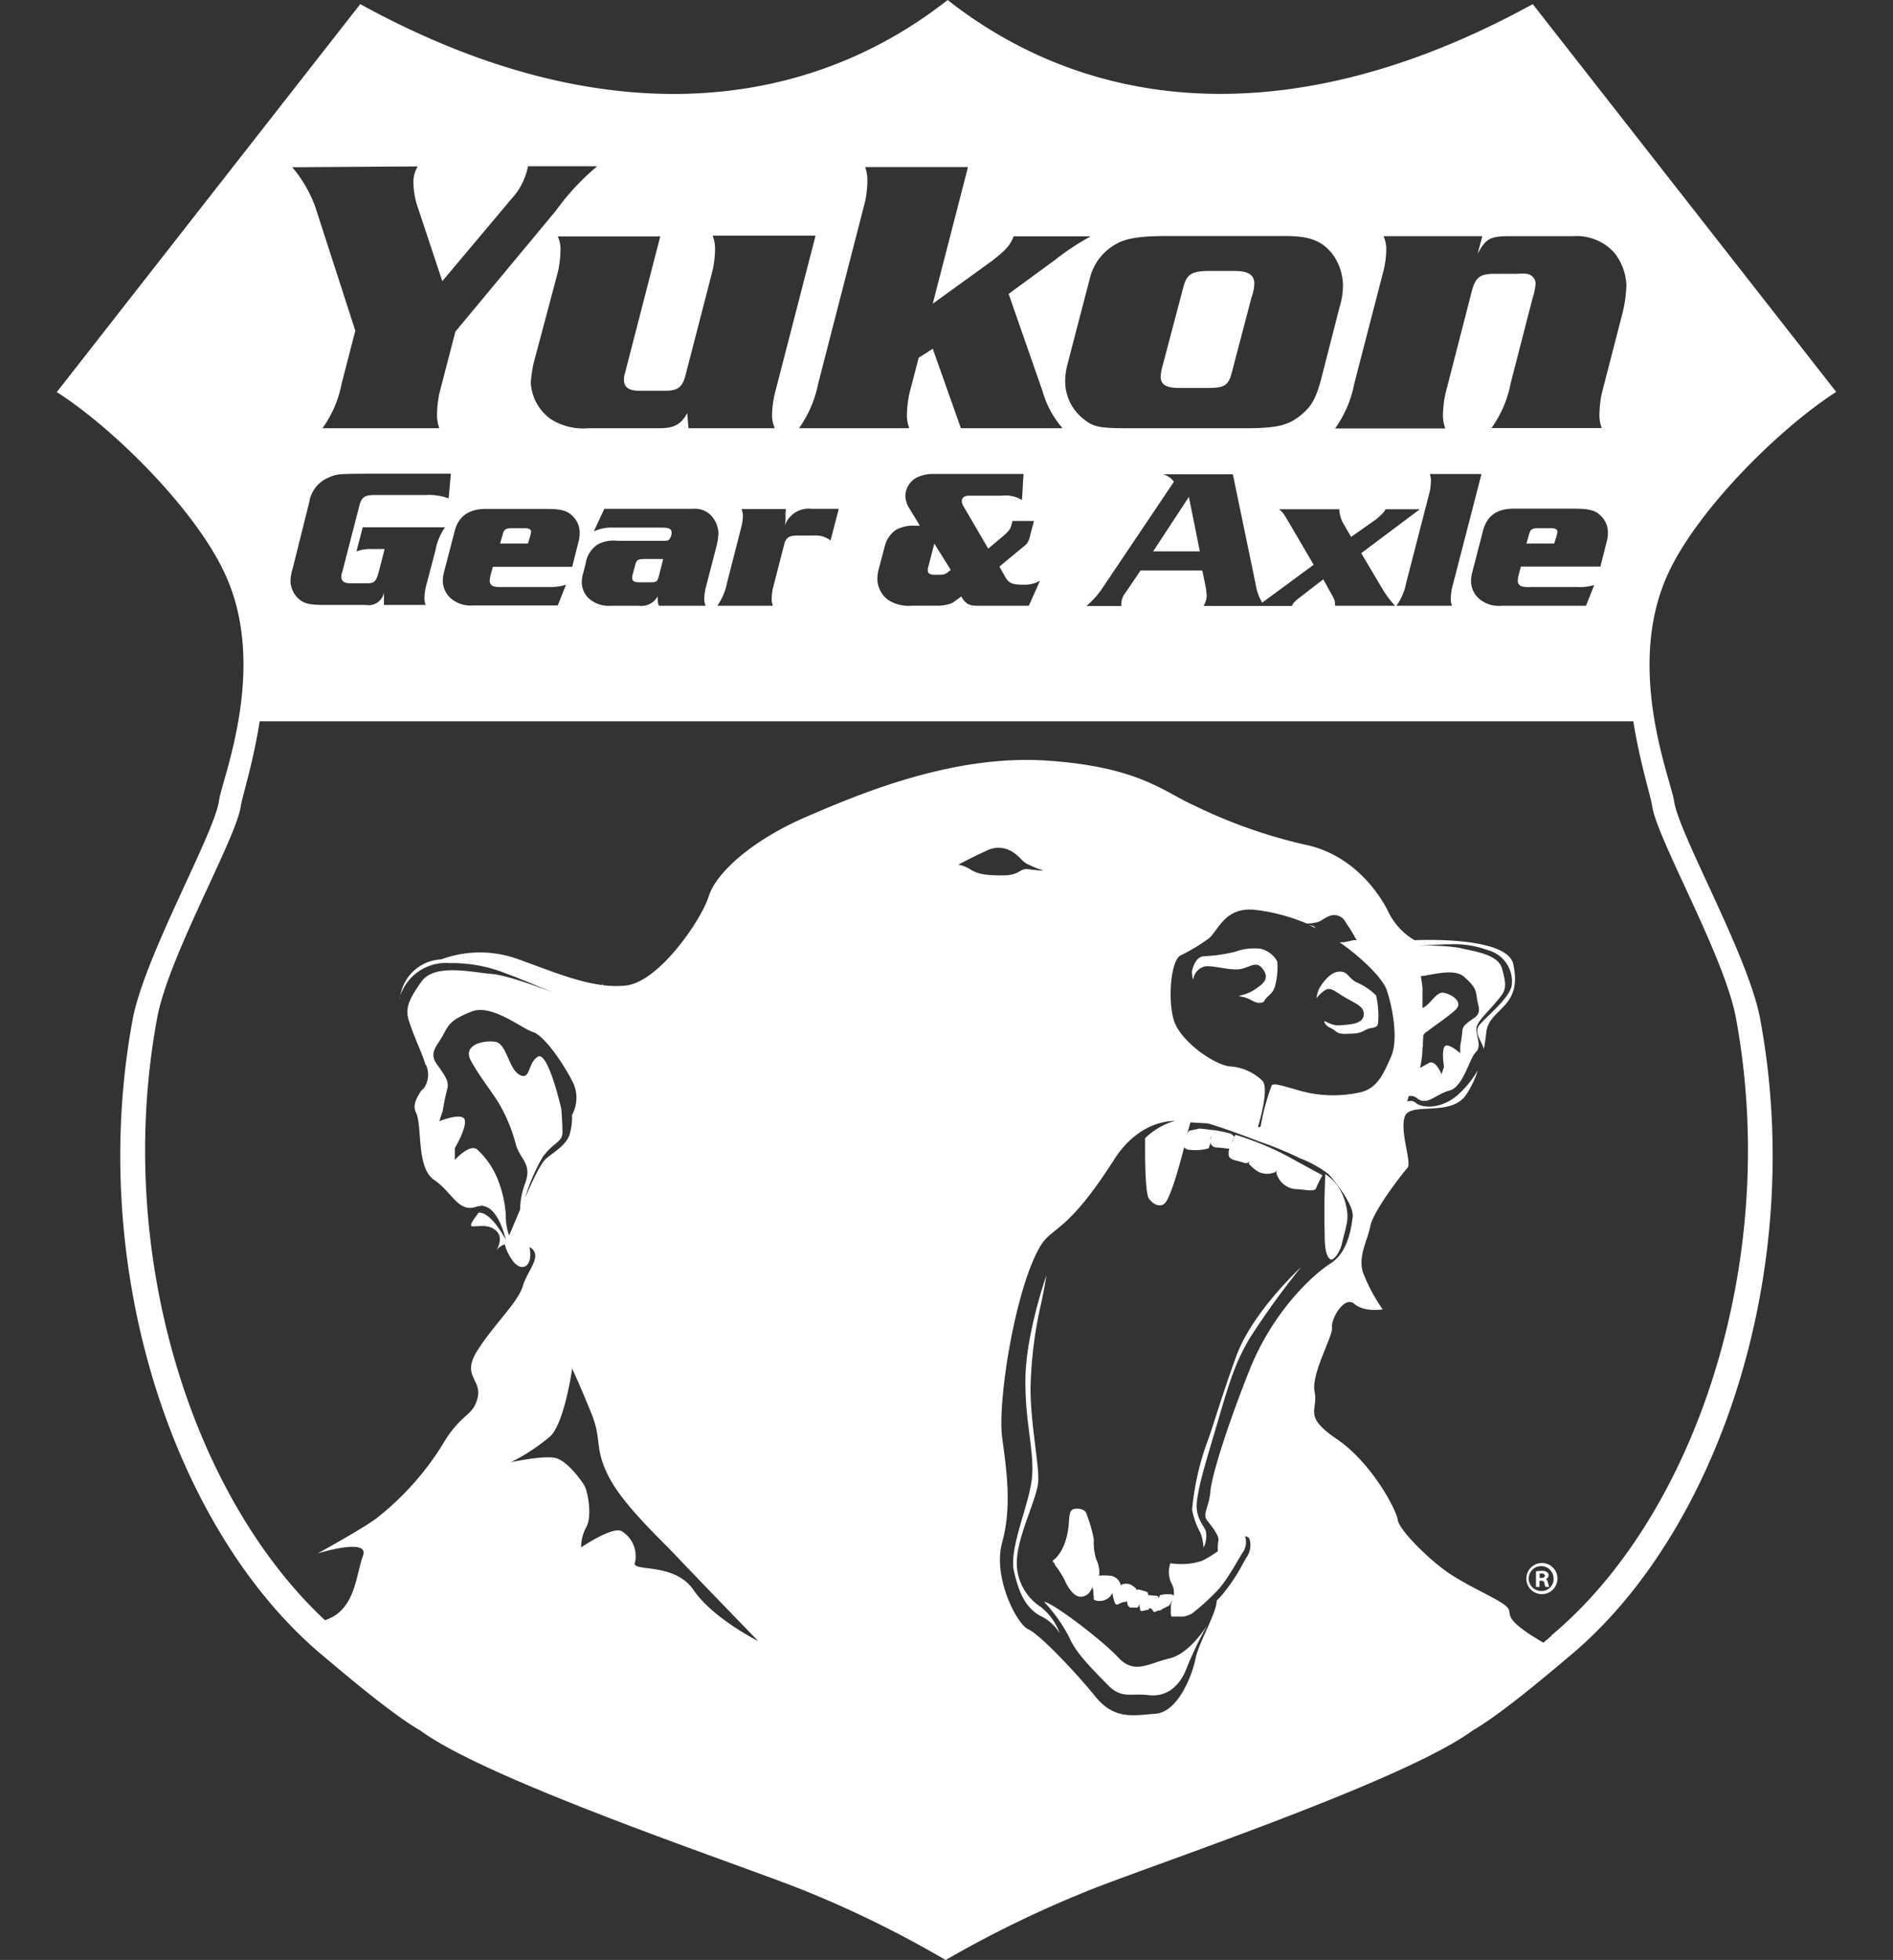 <svg id="Layer_1" data-name="Layer 1" xmlns="http://www.w3.org/2000/svg" viewBox="0 0 230 238"><rect x="0" y="0" width="230" height="238" fill="#333333" stroke="none"/><defs><style>.cls-1{fill:#fff;}</style></defs><title>yukon_logo_white</title><path class="cls-1" d="M113.49,69.79h.78a1.3,1.3,0,0,0,1-.4l.25-.18-2-3.2-.78,3a1.51,1.51,0,0,0,0,.29C112.71,69.61,113,69.79,113.49,69.79Z"/><polygon class="cls-1" points="140.11 66.95 145.78 66.95 144.45 60.34 140.11 66.95"/><path class="cls-1" d="M203.39,97.22c-.43-2.72-6-16.19-.69-27.63,3.66-7.85,13.63-17.67,20.4-22L186.23.5c-28.67,15.74-53.35,13.43-71.09-.5C97.39,13.94,72.45,16.25,43.77.5L6.9,47.61c6.77,4.31,16.74,14.13,20.4,22C32.63,81,27,94.5,26.61,97.22c-.55,4-9,18.76-10.48,26.51-5.68,30.49,5.14,62.36,23.12,77.34,1.58,1.31,8.19,7,11.82,9.07,8.51,6.27,40.08,16.69,47.13,19.62a131,131,0,0,1,16.7,8.25,133.41,133.41,0,0,1,16.89-8.25c7.05-2.93,38.61-13.35,47.13-19.62,3.64-2.08,10.24-7.75,11.82-9.07,18-15,28.8-46.85,23.12-77.34C212.43,116,203.93,101.23,203.39,97.22ZM168.1,32.86a11.11,11.11,0,0,0,.33-2.52,3.82,3.82,0,0,0-.33-1.66h12l-.57,2.14c1-1.85,1.52-2.14,3.9-2.14h7.7a6.15,6.15,0,0,1,5,2,6.74,6.74,0,0,1,1.48,4,16.5,16.5,0,0,1-.57,3.71l-2.43,9.41a13.82,13.82,0,0,0-.28,2.52,4.41,4.41,0,0,0,.28,1.66h-13.4a13.67,13.67,0,0,0,2.33-5.42l2.66-10.32a7.54,7.54,0,0,0,.38-1.85,1.25,1.25,0,0,0-1.09-1.14,5,5,0,0,0-1.14,0h-2.71c-1.85,0-2.37.38-2.85,2.24l-3.18,12.36a13.62,13.62,0,0,0-.29,2.52,4.35,4.35,0,0,0,.29,1.66h-13.4a13.73,13.73,0,0,0,2.33-5.42Zm16.81,38.35a3.5,3.5,0,0,0,1.05.07h5.66a6,6,0,0,0,2.08-.24l-1,2.52H182.44a3.7,3.7,0,0,1-2.71-.84,2.9,2.9,0,0,1-1-2.11,4.62,4.62,0,0,1,.12-1l1.34-5.18c.48-1.8,1.68-2.66,3.74-2.66h7.36c1.75,0,2.52.19,3.16.82a2.77,2.77,0,0,1,.91,2.11,4.14,4.14,0,0,1-.17,1.17l-.74,2.93h-9.66l-.29,1.08a4,4,0,0,0-.09.65A.7.7,0,0,0,184.91,71.21Zm-8.49,2.35h-6.76a6.89,6.89,0,0,0,1.18-2.73l2.88-11.16a7.26,7.26,0,0,0,.14-1.27,2.36,2.36,0,0,0-.14-.84H180l-3.59,13.89a6.66,6.66,0,0,0-.14,1.27A2.18,2.18,0,0,0,176.42,73.56Zm-8.48-2.09a11.73,11.73,0,0,0,1.56,2.09h-7.29c0-.58,0-.65-.57-1.65l-.86-1.56-2.9,2.23c-.6.48-.77.65-.91,1H146.23a2.45,2.45,0,0,0,.38-1.22,8.25,8.25,0,0,0-.19-1.44l-.34-1.65h-7.5l-1.8,2.66a2.29,2.29,0,0,0-.53,1.25,1.42,1.42,0,0,0,0,.41H132a10.66,10.66,0,0,0,2-2.26l8.63-12.83a2.39,2.39,0,0,0-1.32-.91h8.48l2.78,13.39a5.91,5.91,0,0,0,.79,2.2l6.25-4.6-3.09-5.28c-.6-1-.67-1.1-1.13-1.46h7.34a3.7,3.7,0,0,0,.6,1.92l.83,1.44,3-2.11c.79-.65,1.08-1,1.18-1.25h4.17l-7.12,5.33Zm-32.05-42c1.38-.62,2.95-.81,6.13-.81h14.11c3,0,4.51.57,5.8,2.24a6.51,6.51,0,0,1,1.24,3.85,9,9,0,0,1-.43,2.61l-2.19,8.56c-.66,2.52-1.23,3.52-2.71,4.66S154.89,52,151.23,52H137.17c-3.66,0-4.37-.14-5.66-1.24a5.79,5.79,0,0,1-2.09-4.56,8.12,8.12,0,0,1,.29-2l2.66-10.22A6.56,6.56,0,0,1,135.89,29.48Zm-30.78-5a13,13,0,0,0,.28-2.52,4.53,4.53,0,0,0-.28-1.66h12.5l-4.28,16.59,7.17-5.18c1.71-1.33,2.23-1.9,2.66-3h9.36a30.52,30.52,0,0,0-4.32,2.85l-5.65,4.14,4.13,11.84A11.61,11.61,0,0,0,129.1,52H116.75l-3.42-9.65-1.71,1.09-1.14,4.38a14.11,14.11,0,0,0-.29,2.52,4.43,4.43,0,0,0,.29,1.66H97.08a14.08,14.08,0,0,0,2.33-5.42Zm5.38,37.27A3.07,3.07,0,0,1,110,60.2,2.61,2.61,0,0,1,111.36,58a4.58,4.58,0,0,1,2-.45h11l-.19,3.17a3.82,3.82,0,0,0-2.42-.53h-4c-.57,0-.89.24-.89.65a1.29,1.29,0,0,0,.21.65l3,5.13,1.8-1.51c.74-.65.81-.77,1-1.27l.15-.58h2.61l-.44,1.64a3,3,0,0,1-.35,1c-.12.19-.2.26-.8.74l-2.61,2.16.67,1.2c.46.81.84,1,2.26,1a3.82,3.82,0,0,0,2-.48L125,73.56h-6.11c-1.17,0-1.58-.22-2.09-1.13-1,.72-1,.77-1.29.86a4.65,4.65,0,0,1-1.54.26H110.8a4.61,4.61,0,0,1-2.95-.74,3.25,3.25,0,0,1-1.25-2.52,5,5,0,0,1,.12-1l.79-3a3.41,3.41,0,0,1,1.34-1.94,4.28,4.28,0,0,1,2.28-.51c.14,0,.36,0,.64,0ZM93.91,73.56H87.15a7.12,7.12,0,0,0,1.17-2.73l1.77-6.91a5.66,5.66,0,0,0,.17-1.27,2,2,0,0,0-.17-.84h5.4l-.05.55,0,.81-.07.62a3.06,3.06,0,0,1,3.28-2h3.26l-1,3.84a2.9,2.9,0,0,0-2-.6h-2c-1,0-1.39.24-1.61,1l-1.39,5.4a6.65,6.65,0,0,0-.15,1.27A2.22,2.22,0,0,0,93.91,73.56Zm-8.18,0H80.06a2,2,0,0,1-.15-.81v-.34a2.24,2.24,0,0,1-2.27,1.15H74.23a3.65,3.65,0,0,1-2.54-.77,2.66,2.66,0,0,1-1-2.09,3.83,3.83,0,0,1,.17-1.11l.29-1.13a3.42,3.42,0,0,1,1.44-2.33,4,4,0,0,1,2.4-.46h5.49c.6,0,.62,0,.81-.14a1.26,1.26,0,0,0,.31-.84c0-.48-.31-.62-1.24-.62H74.64a5.13,5.13,0,0,0-2.49.46l1.27-2.74H84.16a2.74,2.74,0,0,1,2.13.7,3.32,3.32,0,0,1,1,2.26,7.41,7.41,0,0,1-.24,1.6l-1.32,5.09a5.66,5.66,0,0,0-.16,1.27A2,2,0,0,0,85.74,73.56ZM77.66,47.45h3.14c1.57,0,2.14-.43,2.52-2l3.27-12.65a13.26,13.26,0,0,0,.29-2.52,4.6,4.6,0,0,0-.29-1.66h12.5L94.14,47.79a11.87,11.87,0,0,0-.33,2.52A3.76,3.76,0,0,0,94.14,52H83.65l-.15-1.85C82.79,51.49,81.94,52,80.13,52H71.48a7.33,7.33,0,0,1-4.61-1.14,5.86,5.86,0,0,1-2.38-4.42,17.64,17.64,0,0,1,.33-2.28l3-11.27a13.81,13.81,0,0,0,.28-2.52,3.82,3.82,0,0,0-.33-1.66H80.22L75.95,45.26a2.54,2.54,0,0,0-.14.86C75.81,47,76.38,47.45,77.66,47.45ZM60,71.21a3.5,3.5,0,0,0,1.05.07h5.66A6,6,0,0,0,68.77,71l-1,2.52H57.5a3.69,3.69,0,0,1-2.7-.84,2.91,2.91,0,0,1-1-2.11,4.74,4.74,0,0,1,.12-1l1.35-5.18C55.75,62.67,57,61.8,59,61.8h7.36c1.75,0,2.52.19,3.16.82a2.77,2.77,0,0,1,.91,2.11,4.13,4.13,0,0,1-.17,1.17l-.74,2.93H59.88l-.29,1.08a4.29,4.29,0,0,0-.09.65A.7.7,0,0,0,60,71.21Zm-9.25-51a3.68,3.68,0,0,0-.52,2,10.06,10.06,0,0,0,.62,3.23l2.89,8.7,8.41-10a8,8,0,0,0,2-3.95h8.41a29.33,29.33,0,0,0-5,5.37L55.33,40.27l-1.95,7.51a13.62,13.62,0,0,0-.28,2.52A4.53,4.53,0,0,0,53.38,52H39.18a13.7,13.7,0,0,0,2.33-5.42l1.66-6.42-4.85-15a15.85,15.85,0,0,0-2.81-4.85ZM35.57,69l2-8a3.89,3.89,0,0,1,2.11-2.9c1.22-.55,1.27-.55,4.61-.58H54.78l-.27,3a7,7,0,0,0-2.75-.41H45.62c-1.32,0-1.68.24-1.95,1.27l-2.08,8.06a1.5,1.5,0,0,0-.12.6c0,.53.36.79,1.1.79h2c.94,0,1.13-.19,1.49-1.54l.67-2.62H45.23a4.92,4.92,0,0,0-1.92.29l.76-2.93h10a7,7,0,0,0-1.15,2.74l-1.2,4.58a6.7,6.7,0,0,0-.15,1.27,2.15,2.15,0,0,0,.15.84H46.65l0-1.49a1.9,1.9,0,0,1-2.21,1.49h-5c-1.68,0-2.4-.14-3-.62a3,3,0,0,1-1.15-2.3A6,6,0,0,1,35.57,69ZM84.26,193.07c-2.35-3.44-7.61-2.14-7.11-3.33a3.53,3.53,0,0,0-1.68-3.84c-1.19-.5-4.86,2-4.86,2a5,5,0,0,1,.64-2.49c.72-1.33.16-4.32-.24-5s-2.07-3-3.5-3.36-5.44.51-5.44.51a24,24,0,0,0,4.78-3.14c1.74-1.64,2.67-8.23,2.67-8.23s1.1,2.37,2.37,5.54.29,4.06,2.05,7.54,6.37,7.7,8,9.44,10.18,10.57,10.18,10.57S86.6,196.51,84.26,193.07ZM68.2,134.66s-1.61-7.11-2.86-6.34-.87,2.94-2.22,2.19-1.54-3.77-2.93-4-4,.34-3,2.24,2.62,3.86,3.48,5.32a19.52,19.52,0,0,1,2,4.88c.51,1.86,2,2.3,1.15,4.7a9.49,9.49,0,0,0-.63,3.23l-1.33,3.15a6.82,6.82,0,0,1-.4-2.52,14.44,14.44,0,0,0-1-4.34,9.77,9.77,0,0,0-2.36-3.47c-.9-1.05-2.84,1.16-2.84,1.16l0-1.44S56.71,137,56.47,136s-3.1.15-3.1.15l.43-1.28a25.92,25.92,0,0,1,.53-2.59c.26-.9-.15-1.52-1.22-3s0-2.23.74-3.62,1-1.83,3.43-2.82,6,2,7.48,2.48,3.94,4.24,4.9,6.22a4.32,4.32,0,0,1-.16,3.85,7.49,7.49,0,0,1-.23,2.15c-.32,1.55-2.3,2.51-3.07,3.31s-2.14,4-2.47,4.79l0,.08a22.23,22.23,0,0,1,2.22-5.24c1.33-1.83,2.4-1.75,2.39-3S68.2,134.66,68.2,134.66ZM116.43,105s1.87-1,3.34-1.65a3.18,3.18,0,0,1,3.38.18c.94.65,1.08,1.19,1.94,1.51a11.52,11.52,0,0,0,1.4.58c.68.18-.43.07-1.55-.07s-.93.75-3.13.75-2.91-.18-3.8-.65A3.9,3.9,0,0,0,116.43,105Zm30.63,76.16c-.19,1.94-1,2.71-.39,3.48s1.55,1.93,1.35,2.51a6.18,6.18,0,0,0-.05,1.22,16.15,16.15,0,0,1-1.91,1.16,8.26,8.26,0,0,1-3.86.29,3.25,3.25,0,0,0,.1,2.39,2.23,2.23,0,0,1,.32,1.44,1,1,0,0,1,0,.14c-.06-.1-.2-.19-.46-.19a3.72,3.72,0,0,0-1.21.1.75.75,0,0,0-.1.27,1.48,1.48,0,0,1,0,.17.43.43,0,0,0-.38-.37,6.92,6.92,0,0,1-.79-.07h-.2l0,0c.06-.21,0-.4-.47-.51s-.72-.25-.89-.12l-.06,0s0,0,0,0l0-.13a3.22,3.22,0,0,0-.61-.49,1.45,1.45,0,0,0-1.24,0l-.07.1a.58.58,0,0,0,0-.16.4.4,0,0,0-.06-.19,1.49,1.49,0,0,0-1.25-.86,6.66,6.66,0,0,0-1.31,0,1.28,1.28,0,0,0,.05-.19v0a3.74,3.74,0,0,0-.38-1.81,6.76,6.76,0,0,1-.29-2.39,16.74,16.74,0,0,0-.87-3.06c-.09-.48-.67-.77-1.44-.67s-.63,1-.77,2.2c-.4,3.26-1.95,4.11-1.95,4.11s.12.15.28.38h0l0,.07.33.46-.31-.44.31.44h0c.17.24.34.5.5.76h0l.21.36h0c.07.12.12.23.17.33.38.86,1.06,1.91,1.83,2a1.37,1.37,0,0,0,1.36-.82l.09-.13.14-.23c0,.12,0,.28.06.45h0c0,.06,0,.12,0,.18h0l0,.2h0c0,.06,0,.11.05.17a.26.26,0,0,0,0,.06l0,.12,0,.07a.64.64,0,0,0,0,.1l0,.06,0,.08,0,0,.06.07,0,0,.11.06a1.79,1.79,0,0,0,1.83-.48v0l.1-.16.19-.26a.46.46,0,0,0,0,.09,3,3,0,0,0,.16.76h0c0,.12.08.24.13.36.18.46.53,0,1.07-.11l.15,0h0l.09,0h0a.33.33,0,0,0,.12-.18v0a1.1,1.1,0,0,0,.07.27h0a.66.66,0,0,0,.35.59l.13,0h.05l.09,0h.34l.07,0,.06,0,.07,0,.05,0,.08-.07,0,0a.53.53,0,0,0,.09-.12l.23-.41-.12.26s0,.06,0,.14,0,.18.06.28v0l0,.2c.07.24.41.1.83,0l.13,0,0,0,.06,0,0,0,0,0h0l.05-.06v0l0-.05h0l0-.08a.64.64,0,0,1,.17,0l.19.08v0l.1.18c.24.41.45,0,.76,0l.13,0,0,0,.08-.05.06,0,.07-.06.06-.06L142,195h0c.12-.13.21-.25.21-.25l.22-.45c-.06.21-.12.42-.17.63a1,1,0,0,0,0,.17h0l0,.09,0,.13c0,.07,0,.13,0,.2v.12a1.92,1.92,0,0,0,0,.22s0,.07,0,.11a2.09,2.09,0,0,0,.07.33l0,0h0l.06,0h.73l.13,0h.06l.16,0h0l.18,0h0l.19,0h0a4,4,0,0,0,.7-.23h0l.13-.07h0l.07,0a27.81,27.81,0,0,0,3.08-2.77c1.35-1.34,2.89-4.39,3.28-4.87a2.25,2.25,0,0,0,.2-1.72.16.16,0,0,0-.06-.07h0a.56.56,0,0,1,.59.35,2.61,2.61,0,0,1-.25,2c-.1.13-.33.52-.59,1a21.67,21.67,0,0,1-2.72,4l-.43.42a4.51,4.51,0,0,1-.09.6c-.39,1.74-2.13,4.64-2.52,6.58s-2.12,6.38-4.83,6.58-5,.78-7.35-2.13-6.77-7.55-8.12-8.13-4.34-6.27-3.17-10.53.58-8.51,0-12.77,1.55-18,4.64-23.22c1.43-2.41,3.19-1.45,9-10.56,1.47-2.31,4-4.59,7.39-4.65l-.38.1a8.7,8.7,0,0,0-3.28,2s0,.6,0,1.45c0,2,.07,5.31.46,5.88.57.81,1.47,1.12,2,.51s1.36-3.26,1.93-5.39l.35-1.3,0-.08c.11.2.35.35.82.36a6.18,6.18,0,0,0,2.14-.19,1.45,1.45,0,0,0,.18-.51,2.49,2.49,0,0,1,.06-.31s0-.09,0-.14l0-.22.06-.21.06-.11-.06.24-.11.44a.8.8,0,0,0,.67.7,12.87,12.87,0,0,1,1.4.14h.29a1.22,1.22,0,0,0-.1.44c0,.4-.08.76.83,1,1.07.24,1.27.48,1.57.23l.1-.09,0,0c0,.15-.06.25-.06.25a5.48,5.48,0,0,0,1.06.93,2.44,2.44,0,0,0,2.2.08l.11-.2a1.4,1.4,0,0,0,0,.3.92.92,0,0,0,.11.36,2.65,2.65,0,0,0,2.21,1.63c.89,0,2,.32,2.43,0l.06-.06,0,0,0-.05a12.46,12.46,0,0,1,.78-1.57l-3.45-1.88a33.94,33.94,0,0,0-5.78-2.6c-.45-.17-.9-.31-1.34-.44-.09.19-.22.43-.34.69l-.21.44.14-.35c.08-.18.18-.37.28-.57l0,0-.16-.13-.3-.23c-.71-.18-1.39-.32-2-.42,0,0-.17,0-.16,0-.62-.09-1.17-.15-1.63-.19a12,12,0,0,1-1.22.25l-.16.2-.14.32.43-1.52,0,0,2.07.12c1.19.32,3.68,1.19,6.28,2.2a43.06,43.06,0,0,1,5,2.06,13.63,13.63,0,0,1,3.46,1.93c1.16,1.35,3.09,3.87,2.9,5.22s-.57,4.26-2.7,5.61-7,5.8-9.86,13S147.25,179.2,147.05,181.13Zm21.46-60.83c.6,1.75,1.45,5.85.49,8s-1.69,3.92-3.93,4.35a15,15,0,0,1-6.94-.18c-2.35-.66-3.32-1-3.62-.72a27.55,27.55,0,0,0-1.32,4.83c0,.36-.36.24-.36.24s1.45-4.65.54-5.61a6.2,6.2,0,0,0-4-1.75c-1.93-.24-6-3.08-6.76-5.61s-.36-7.18.79-7.85a21.53,21.53,0,0,0,3.5-2.11c1.15-1,1.93-3.8,5.55-3.44a22.88,22.88,0,0,1,6.34,1.68h0a6.51,6.51,0,0,0,1-.13c.62-.05.9-.47,1.68-.78a1.54,1.54,0,0,1,2,.71,23.62,23.62,0,0,1,1.36,2.23c-.36-.08-.47,0-1.16.15a2.54,2.54,0,0,1-.94.07C165.06,116,168,118.68,168.52,120.3Zm20,78.3-1,.84c-5.47-3.18-3.53-3.44-4.43-4.34s-4.22-2.26-6.78-3.92-6.33-5.43-6.48-6.64-3.17-6.94-7.38-9.8-2.26-3.47-2.72-5.73,2.26-6.79,2.11-7.84,1.51-3.92,2.71-2.87S168,159,168,159a20.63,20.63,0,0,1-2.41-4.52c-.6-2,.6-3.92.9-5.58s3.47-5.88,4.52-7.09c.55-.62-.94-4.33-.34-6.19s5.42,0,7.35-2.52a11.08,11.08,0,0,0,1.53-3.12,12.35,12.35,0,0,1-2.26,2.82c-1.84,1.77-4.37,1.92-5.32,1.08a1,1,0,0,0-1-.11l.19-.66a1.14,1.14,0,0,1,1,.24c1.23,1,2.24-.47,3.95-.92s2.37-3.86,3.22-4.68-.27-2.34.16-3.27,1.66-1.94,2.91-3.57c.62-.8.6-1.56.08-3.34s-3.66-2.07-5.14-2.47a26.47,26.47,0,0,0-5.23-.24s3-.2,4-.19a11.83,11.83,0,0,1,4.7.72,3.92,3.92,0,0,1,2.89,4c0,1.59-2.84,3.79-3.89,5-.84.94.19,1.93.47,3,.13-.66.23-1.33.3-2,.3-3,4.48-2.94,3.28-8.32-.77-3.48-12-2.9-12-2.9a8.22,8.22,0,0,1-3.29-3.68c-1.5-2.87-4.78-6.88-10.05-7.93a62.07,62.07,0,0,1-13.34-4.71c-3.77-1.66-6.7-4.73-18-5.49S104.66,96.3,98,99.17,87,106,86.12,108.82s-6,10.41-10.1,10.86a12.19,12.19,0,0,1-2.83-.06l.09-.3a1.89,1.89,0,0,1-.15.29c-3.33-.43-6.93-2-10.53-3.26a13.59,13.59,0,0,0-9,.15,5.28,5.28,0,0,0-4.93,4.25,4.23,4.23,0,0,0-.11.55,1.3,1.3,0,0,1,0-.15,5.85,5.85,0,0,1,6.07-4.2,17.66,17.66,0,0,1,7,1.32c1.47.51,5.54,2.26,5.54,2.26s-5.21-2.1-7.49-2.27-6.86-1.31-8.46.92-2,3.3-1.55,4.74c.72,2.22,1.6,3.92,2,5.28l.11.17a2.86,2.86,0,0,1-.24,2.72,3.68,3.68,0,0,1-.38.37c-.54.87-1.06,1.75-.62,2.63.8,1.57,0,6.71,2.21,8.19s2.88,4,5.11,3.26a1.91,1.91,0,0,1,.64-.1c0-.12-.06-.19.15,0,1.67.18,2.49,2.91,2.79,4,.1.38-1.62-3.26-3.28-3.19-.64.85-1.25,1.67-.73,1.67.87,0,2-.29,2.9.58s0,2.32,0,2.32a1.94,1.94,0,0,1,1-.72,5.22,5.22,0,0,0,.66,1.53c1.19,2.12,2.8,1.29,2.37-1,0-.07,0-.13,0-.19,1.7,1-.29,2.83-.83,4.7-.58,2-3.48,4.64-5.51,7.83s.58,3.48,0,5.8-2,1.74-4.35,5.81a34.5,34.5,0,0,1-7.83,8.71c-1.45,1.16-7.25,4.35-7.25,4.35s6.38-2,5.51.29-.89,6.63-4.62,7.81C23.28,181.62,13.82,152,19.1,123.58c1.4-7.52,9.64-21.82,10.16-25.71.2-1.24,1.5-5.24,2.29-10.28h166.9c.79,5,2.09,9,2.29,10.28.53,3.9,8.77,18.2,10.17,25.71C216.41,153.16,205.92,184.07,188.48,198.6Zm-15.14-73.34c.88-.74,2.33-1.64,3.43-2.63s-.46-1.93-1.39-2.11-1.65,1.5-2.59,1.85c0-.05,0-.11,0-.16V122c0-.22,0-.43,0-.63s0-.21,0-.32a.76.76,0,0,0,0-.1c0-.08,0-.16,0-.25s0-.08,0-.11,0-.17,0-.26a.6.6,0,0,0,0-.12,2.47,2.47,0,0,0,0-.27c-.05-.45-.12-.93-.2-1.42h0c1,0,4-1.06,5.28.11s1.4,1.51,1.53,2.54.66,1.77-.34,2.45-1.4,1-1.43,1.61-.25,1.75-.25,1.75l0,.91s-1.53-1.37-1.91-.79-.06,2.43-.06,2.43l-.3.92s-.73-1.83-1.54-1.37c-.35.2-.72.4-1.07.61a15.43,15.43,0,0,0,.28-1.88c0-.26,0-.53.06-.8v-.06c0-.52.05-1,.06-1.57,0,.14,0,.28,0,.41C172.95,125.61,173.14,125.43,173.34,125.27Z"/><path class="cls-1" d="M64.45,65a2.9,2.9,0,0,0,.08-.42c0-.29-.27-.44-.75-.44H62.22c-.78,0-1,.13-1.17.86l-.29,1h3.39Z"/><path class="cls-1" d="M77.15,68.71l-.26,1a1.16,1.16,0,0,0-.08.41c0,.45.22.59.94.59h1.18c.84,0,.92-.06,1.11-.71l.54-2.12H78.26C77.46,67.9,77.33,68,77.15,68.71Z"/><path class="cls-1" d="M189.15,65a3.36,3.36,0,0,0,.08-.42c0-.29-.27-.44-.75-.44h-1.56c-.77,0-1,.13-1.17.86l-.29,1h3.38Z"/><path class="cls-1" d="M143.28,47.11h3.42c2.12,0,2.56-.28,3-2l2.36-9a5.48,5.48,0,0,0,.34-1.65c0-1.09-.72-1.56-2.46-1.56H147c-2.22,0-2.8.38-3.23,2l-2.51,9.5a5.92,5.92,0,0,0-.24,1.37C141.05,46.73,141.73,47.11,143.28,47.11Z"/><path class="cls-1" d="M153.16,115.21a6.57,6.57,0,0,0-3.07.36,20,20,0,0,1-3.85.55c-1.14.09-1.42,1.87-1.42,1.87s.09,1.36.19.77a1.85,1.85,0,0,1,1.23-1.36c.69-.27,2.57.32,4,.32s2.29-1.23,3.16-.09.23,1.77-1.05,2.59-2.43.63-1.42.82,1.42.77,2.11.73.41-.14.83-.59.69-.54,1-1.27a8.63,8.63,0,0,0,.32-3.14A3.06,3.06,0,0,0,153.16,115.21Z"/><path class="cls-1" d="M159.44,112.42l-.43-.11.83.39A.57.57,0,0,0,159.44,112.42Z"/><path class="cls-1" d="M160.3,120a3.88,3.88,0,0,0-.35,1.22,4.12,4.12,0,0,1,1-.95c.74-.5,1.22.14,2.65.95s2.21,1.08,2.08,2.12-1.82,1.08-2.95,1.17-2.08-.9-1.78-.31.82.58,1.3,1,1,.36,2.17.31,1.39-.54,2.17-.67.83-.27.87-.9a11.27,11.27,0,0,0-.26-3.06,7.72,7.72,0,0,0-2.43-1.62c-1-.54-1-1.4-2.21-1.26S160.3,120,160.3,120Z"/><path class="cls-1" d="M126.45,195.13a6.39,6.39,0,0,1-2.86-6.16c.31-3,2.39-7.05,2.55-9s-.93-7-.93-11.38a50.55,50.55,0,0,1,1.31-10.42c.39-1.78.62-3.31.62-3.31s-2.48,7.05-2.55,12.52,1.16,9,.77,12.27-2.78,8.39-2.17,11.12,1.47,4.51,3.25,5.47a5.4,5.4,0,0,1,2.32,2.1A7.16,7.16,0,0,0,126.45,195.13Z"/><path class="cls-1" d="M158.06,153.89s-5.87,5.38-7.84,10.76-2.84,8.65-3.62,10.67a32.87,32.87,0,0,0-1.76,8,9.34,9.34,0,0,0,1,2.79,5.82,5.82,0,0,1,.39,1.83,3.29,3.29,0,0,0,.29-2c-.29-.77-1.37-1.73-1.08-3.75s.68-3.36,2.25-8.65,2.25-7.88,4.22-11.15A97.41,97.41,0,0,1,158.06,153.89Z"/><path class="cls-1" d="M129.93,198.85c.79,1.91,2.91,3.94,4.63,5.72s2.78,1,5,1.27,3.83-1.14,4.63-3.31a45.46,45.46,0,0,1,2.51-5.21s-2.11,3.49-4.63,4.07-4.23,2-6.21-.13-8.07-6.74-9-6.74A19.09,19.09,0,0,1,129.93,198.85Z"/><path class="cls-1" d="M161.63,152.91c.38.26,1.2-.91,1.39-1.82.16-.73.51-1.84.65-2.78a4.81,4.81,0,0,0,.05-.67,7.22,7.22,0,0,0-1.2-3.66,6.55,6.55,0,0,0-1.5-1.42s-.05,1.5-.1,3.05c0,1.37,0,2.78,0,3.25C161,149.87,160.78,152.33,161.63,152.91Z"/><path class="cls-1" d="M187.36,189.8a1.89,1.89,0,1,0,1.87,1.88A1.88,1.88,0,0,0,187.36,189.8Zm0,3.39a1.51,1.51,0,1,1,1.4-1.49A1.43,1.43,0,0,1,187.36,193.19Z"/><path class="cls-1" d="M187.78,191.75v0a.48.48,0,0,0,.38-.45.47.47,0,0,0-.2-.4,1,1,0,0,0-.63-.15,5.24,5.24,0,0,0-.71.06v1.89h.43v-.75h.2c.24,0,.35.09.39.29a1.48,1.48,0,0,0,.15.46h.45a1.66,1.66,0,0,1-.14-.46C188,192,188,191.8,187.78,191.75Zm-.51-.14h-.2v-.54a.93.93,0,0,1,.24,0c.27,0,.39.12.39.29S187.51,191.61,187.27,191.61Z"/></svg>